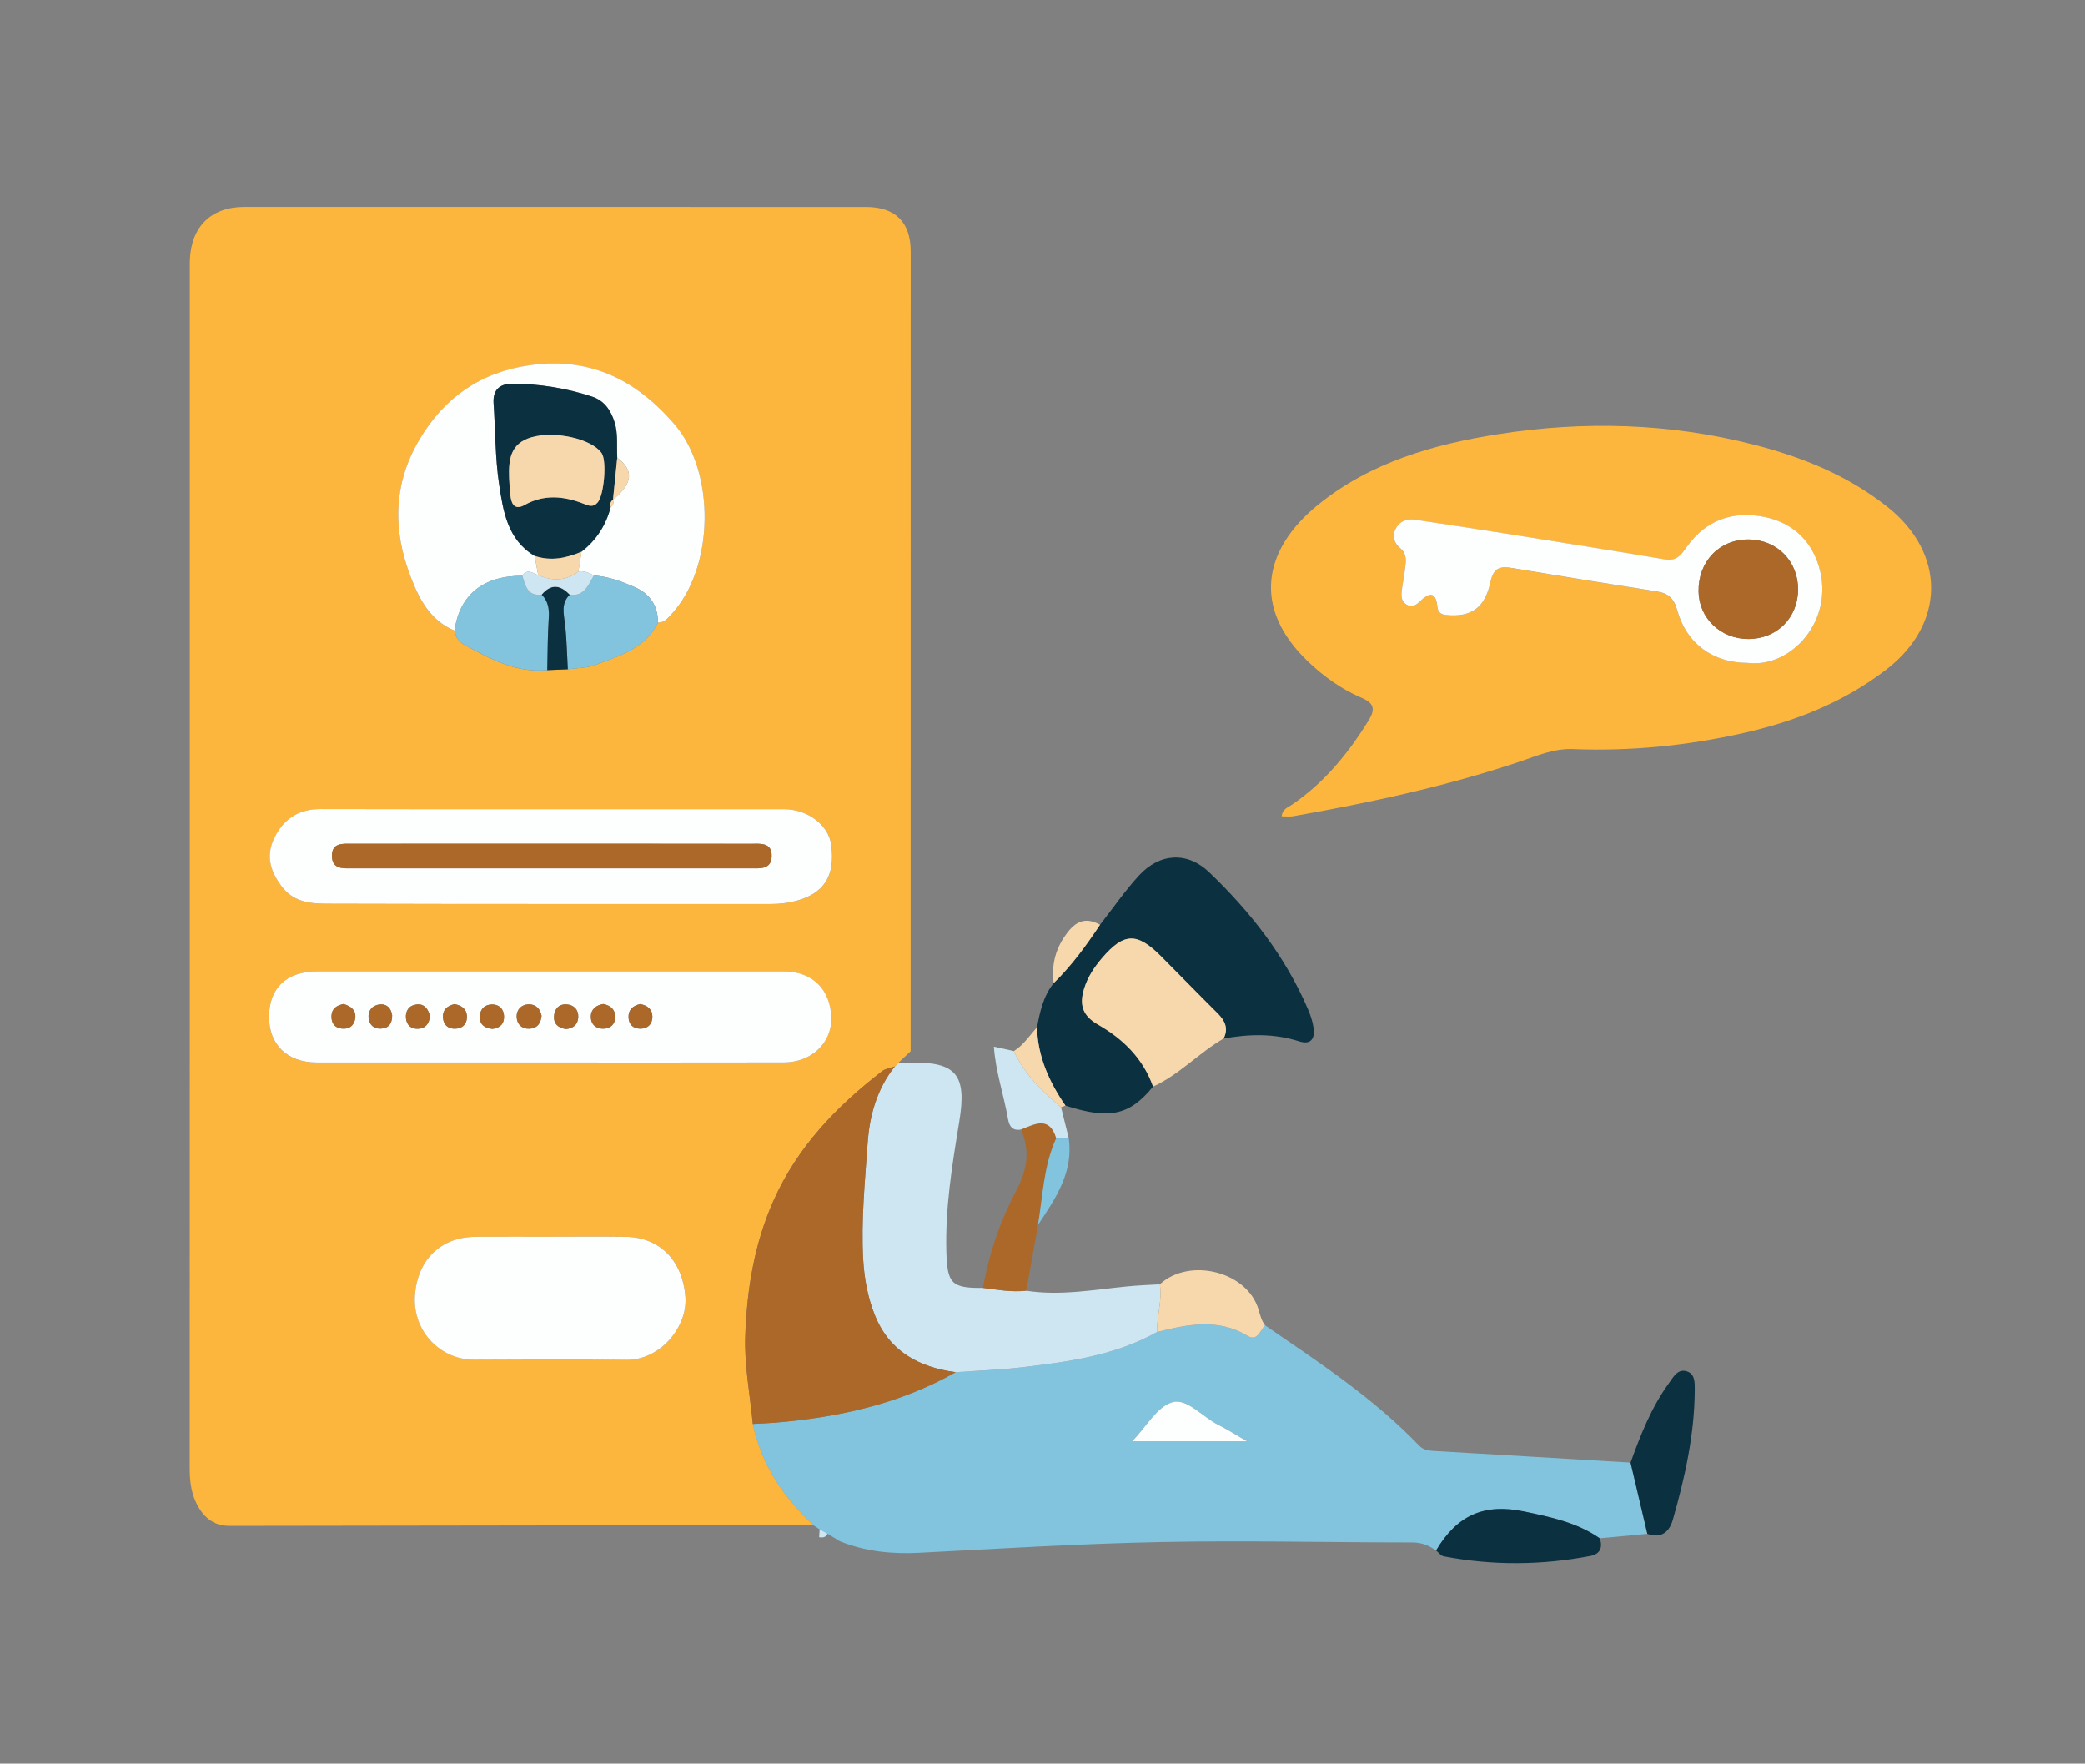 <?xml version="1.0" encoding="utf-8"?>
<!-- Generator: Adobe Illustrator 23.0.5, SVG Export Plug-In . SVG Version: 6.00 Build 0)  -->
<svg version="1.1" id="Layer_1" xmlns="http://www.w3.org/2000/svg" xmlns:xlink="http://www.w3.org/1999/xlink" x="0px" y="0px"
	 viewBox="0 0 526.45 445.28" style="enable-background:new 0 0 526.45 445.28;" xml:space="preserve">
<rect x="0" y="0" width="526.45" height="445.28" fill="#808080" stroke="none"/>
<style type="text/css">
	.st0{fill:#FCB63D;}
	.st1{fill:#82C3DD;}
	.st2{fill:#CEE6F2;}
	.st3{fill:#0B3040;}
	.st4{fill:#F7D8AC;}
	.st5{fill:#AC6828;}
	.st6{fill:#FDFEFE;}
</style>
<g>
	<path class="st0" d="M323.63,206.1c0.14-1.82,1.54-2.22,2.6-2.94c8.13-5.53,14.19-12.93,19.31-21.23c1.67-2.7,1.56-4.34-1.65-5.7
		c-5.09-2.16-9.59-5.38-13.58-9.17c-14.26-13.56-11.37-28.38,2.5-39.62c13.2-10.7,29.13-15.26,45.46-17.82
		c21.66-3.4,43.35-2.82,64.73,2.69c12.18,3.14,23.62,7.77,33.61,15.71c14.73,11.71,14.65,29.47-0.29,41
		c-10.91,8.41-23.38,13.24-36.65,16.18c-14,3.1-28.2,4.5-42.55,3.93c-4.84-0.19-9.13,1.74-13.49,3.2
		c-18.64,6.25-37.78,10.34-57.09,13.75C325.61,206.24,324.64,206.1,323.63,206.1z M441.25,167.37
		c10.98,1.38,22.04-10.74,18.03-24.22c-2.04-6.87-6.85-11.14-13.6-12.57c-7.93-1.68-14.89,0.62-19.78,7.49
		c-1.41,1.98-2.54,3.69-5.49,3.19c-13.08-2.22-26.19-4.3-39.3-6.38c-7.87-1.25-15.74-2.46-23.62-3.61
		c-2.11-0.31-4.05,0.19-5.11,2.27c-0.96,1.9-0.36,3.62,1.18,4.92c1.9,1.59,1.35,3.61,1.14,5.55c-0.19,1.81-0.61,3.6-0.81,5.41
		c-0.15,1.37,0.04,2.73,1.5,3.4c1.25,0.58,2.16-0.04,3.08-0.92c2.12-2.03,4.03-2.86,4.44,1.26c0.14,1.4,0.88,2.02,2.25,2.15
		c6.2,0.58,9.75-1.71,11.16-8.36c0.79-3.72,2.57-4,5.58-3.5c12.11,2.02,24.23,3.99,36.35,5.88c2.96,0.46,4.38,1.73,5.25,4.83
		C425.88,162.61,432.62,167.35,441.25,167.37z"/>
	<path class="st1" d="M415.94,387.28c-4.01,0.37-8.02,0.74-12.03,1.12c-5.71-3.97-12.34-5.35-18.97-6.75
		c-10.16-2.14-17,0.85-22.34,9.83c-1.79-1.24-3.61-2.02-5.94-2.02c-21.11,0-42.22-0.53-63.32-0.11c-20.42,0.4-40.83,1.67-61.24,2.72
		c-6.91,0.36-13.58-0.32-20.02-2.91c-1.05-0.64-2.1-1.28-3.15-1.92c-0.66-0.36-1.32-0.73-1.98-1.09c-0.54-0.36-1.07-0.72-1.61-1.08
		c-7.59-7.02-13.12-15.28-15.28-25.55c1.83-0.1,3.66-0.15,5.49-0.3c16.06-1.33,31.56-4.7,45.75-12.76c5.63-0.4,11.3-0.59,16.9-1.26
		c11.71-1.39,23.4-2.99,33.94-8.89c7.71-1.93,15.35-3.52,22.85,0.95c2.56,1.52,3.14-1.42,4.43-2.64
		c13.57,9.32,27.37,18.36,38.87,30.34c1.02,1.06,2.19,1.29,3.57,1.37c16.61,0.96,33.22,1.96,49.83,2.95
		C413.11,375.27,414.53,381.27,415.94,387.28z M285.88,363.9c9.51,0,18.85,0,28.97,0c-2.82-1.63-5-3.03-7.3-4.18
		c-3.95-1.97-7.85-6.78-11.57-5.67C292.13,355.2,289.43,360.22,285.88,363.9z"/>
	<path class="st2" d="M292.15,336.31c-10.54,5.9-22.23,7.5-33.94,8.89c-5.6,0.66-11.26,0.85-16.9,1.26
		c-9.33-1.26-16.78-5.28-20.43-14.45c-1.78-4.47-2.66-9.2-2.93-14.03c-0.55-9.81,0.45-19.57,1.12-29.32
		c0.49-6.99,2.36-13.71,6.87-19.39l-0.05,0.04c0.35-0.35,0.7-0.7,1.05-1.05l-0.05,0.04c1-0.01,1.99,0,2.99-0.02
		c11.66-0.21,14.25,3.19,12.34,14.82c-1.79,10.91-3.59,21.85-3.27,33c0.23,8.01,1.31,9.15,9.25,9.08c3.63,0.46,7.25,1.13,10.94,0.71
		c8.5,1.32,16.9-0.24,25.3-1.07c2.81-0.28,5.61-0.4,8.42-0.55C293.51,328.33,292.03,332.27,292.15,336.31z"/>
	<path class="st3" d="M291.14,274.35c-5.93,7.27-11.01,8.38-22.12,4.8c-4.1-5.97-7-12.37-7.18-19.76c0.73-3.97,1.6-7.89,4.2-11.16
		c4.53-4.41,8.22-9.5,11.71-14.74c3.27-4.18,6.29-8.59,9.87-12.48c5.21-5.64,12.15-6.08,17.69-0.78
		c10.39,9.94,19.17,21.16,24.91,34.5c0.65,1.51,1.21,3.13,1.44,4.75c0.39,2.67-0.59,4.41-3.63,3.44c-6.31-2.02-12.67-1.87-19.08-0.7
		c1.29-2.56,0.35-4.52-1.53-6.39c-4.83-4.78-9.55-9.66-14.35-14.47c-6.01-6.02-9.34-5.89-14.87,0.6c-1.94,2.27-3.57,4.73-4.47,7.66
		c-1.25,4.03-0.45,6.82,3.52,9.08C283.56,262.3,288.63,267.26,291.14,274.35z"/>
	<path class="st4" d="M291.14,274.35c-2.51-7.09-7.58-12.05-13.89-15.65c-3.97-2.26-4.76-5.05-3.52-9.08
		c0.91-2.93,2.53-5.39,4.47-7.66c5.53-6.49,8.86-6.61,14.87-0.6c4.8,4.81,9.52,9.69,14.35,14.47c1.89,1.87,2.82,3.83,1.53,6.39
		C302.71,265.82,297.78,271.35,291.14,274.35z"/>
	<path class="st3" d="M415.94,387.28c-1.41-6-2.83-12-4.24-18c2.54-7.02,5.27-13.97,9.7-20.07c1.11-1.53,2.26-3.8,4.64-2.93
		c1.98,0.72,1.88,2.95,1.87,4.75c-0.07,11.2-2.48,22.02-5.54,32.71C421.47,386.85,419.42,388.52,415.94,387.28z"/>
	<path class="st3" d="M362.6,391.48c5.33-8.98,12.18-11.97,22.34-9.83c6.63,1.4,13.26,2.77,18.97,6.75
		c0.86,2.36,0.05,4.01-2.36,4.47c-12.33,2.36-24.7,2.45-37.04,0.09C363.8,392.82,363.23,391.98,362.6,391.48z"/>
	<path class="st5" d="M248.19,325.17c1.5-8.52,4.27-16.71,8.27-24.26c2.84-5.37,3.78-10.23,1.32-15.72
		c3.49-1.37,7.16-3.51,8.91,2.18c-3.19,6.96-3.38,14.55-4.6,21.92c-0.99,5.53-1.97,11.05-2.96,16.58
		C255.44,326.3,251.82,325.63,248.19,325.17z"/>
	<path class="st4" d="M292.15,336.31c-0.11-4.04,1.37-7.98,0.7-12.05c7.52-6.88,22.07-3.22,24.91,6.35
		c0.43,1.44,0.75,2.83,1.67,4.02c-1.29,1.22-1.88,4.16-4.43,2.64C307.49,332.78,299.85,334.38,292.15,336.31z"/>
	<path class="st2" d="M266.69,287.37c-1.75-5.7-5.43-3.56-8.91-2.18c-2.14,0.39-2.95-0.83-3.27-2.68
		c-1.07-6.11-3.14-12.02-3.56-18.25c1.68,0.37,3.36,0.75,5.04,1.12c2.69,5.8,7.12,10.16,11.92,14.19c0.65,2.6,1.29,5.2,1.94,7.79
		C268.79,287.36,267.74,287.37,266.69,287.37z"/>
	<path class="st1" d="M266.69,287.37c1.05-0.01,2.1-0.01,3.15-0.02c1.26,8.67-3.35,15.27-7.76,21.94
		C263.31,301.92,263.5,294.34,266.69,287.37z"/>
	<path class="st4" d="M277.75,233.49c-3.49,5.24-7.18,10.33-11.71,14.74c-0.53-4.24,0.27-8.09,2.72-11.73
		C271.09,233.04,273.64,231.19,277.75,233.49z"/>
	<path class="st4" d="M267.9,279.57c-4.81-4.03-9.23-8.38-11.92-14.19c2.47-1.49,3.96-3.94,5.86-5.99
		c0.18,7.39,3.08,13.8,7.18,19.76C268.65,279.29,268.27,279.43,267.9,279.57z"/>
	<path class="st6" d="M441.25,167.37c-8.63-0.01-15.38-4.76-17.74-13.23c-0.86-3.1-2.29-4.37-5.25-4.83
		c-12.13-1.89-24.25-3.87-36.35-5.88c-3.01-0.5-4.79-0.22-5.58,3.5c-1.41,6.65-4.96,8.95-11.16,8.36c-1.37-0.13-2.11-0.74-2.25-2.15
		c-0.41-4.12-2.32-3.29-4.44-1.26c-0.92,0.88-1.83,1.5-3.08,0.92c-1.46-0.67-1.65-2.03-1.5-3.4c0.2-1.81,0.61-3.6,0.81-5.41
		c0.21-1.95,0.76-3.96-1.14-5.55c-1.54-1.3-2.15-3.01-1.18-4.92c1.05-2.08,3-2.58,5.11-2.27c7.88,1.16,15.75,2.36,23.62,3.61
		c13.11,2.09,26.22,4.16,39.3,6.38c2.96,0.5,4.08-1.2,5.49-3.19c4.89-6.87,11.85-9.17,19.78-7.49c6.74,1.43,11.56,5.7,13.6,12.57
		C463.29,156.63,452.24,168.75,441.25,167.37z M454,148.78c0-7.17-5.39-12.57-12.56-12.58c-7.33-0.01-12.66,5.54-12.57,13.1
		c0.08,6.77,5.57,12.03,12.57,12.03C448.64,161.34,454,155.99,454,148.78z"/>
	<path class="st0" d="M229.93,265.42c-1.01,0.96-2.03,1.91-3.04,2.87c0,0,0.05-0.04,0.05-0.04c-0.35,0.35-0.7,0.7-1.05,1.05
		c0,0,0.05-0.04,0.05-0.04c-1.08,0.39-2.35,0.53-3.21,1.19c-11.51,8.9-21.36,19.07-27.43,32.7c-4.89,10.98-6.72,22.48-7.13,34.19
		c-0.26,7.36,1.21,14.78,1.9,22.17c2.17,10.27,7.69,18.53,15.28,25.55c-49.15,0.08-98.29,0.16-147.44,0.21
		c-4.16,0-6.78-2.41-8.44-5.97c-1.29-2.76-1.57-5.69-1.57-8.74c0.04-100.8,0.03-201.6,0.03-302.4c0-0.83-0.03-1.67,0.01-2.5
		c0.32-8.46,5.4-13.42,13.73-13.42c52.32,0,104.63,0,156.95,0.01c7.46,0,11.32,3.83,11.32,11.24
		C229.95,130.8,229.93,198.11,229.93,265.42z M143.36,168.98c2.28-0.33,4.71-0.26,6.81-1.05c6.13-2.3,12.72-4.1,15.97-10.74
		c1.53,0.06,2.39-1.02,3.3-1.98c11-11.76,11.3-35.96,0.87-48.06c-9.75-11.32-21.48-17.12-36.72-14.9
		c-12.35,1.8-21.45,8.2-27.7,18.77c-7.29,12.32-6.61,24.99-0.96,37.64c2.04,4.57,4.93,8.58,9.85,10.57c0.2,1.6,1.07,2.83,2.42,3.56
		c6.55,3.54,13.08,7.2,20.96,6.41C139.9,169.12,141.63,169.05,143.36,168.98z M138.92,268.27c19.66,0,39.33,0.02,58.99-0.01
		c6.94-0.01,12.12-4.92,11.98-11.24c-0.16-7.15-4.77-11.74-11.91-11.74c-39.33-0.01-78.66-0.01-117.99,0
		c-7.66,0-12.06,4.21-12.07,11.44c-0.01,7.06,4.61,11.54,12,11.55C99.59,268.29,119.25,268.27,138.92,268.27z M139.95,204.3
		c-19.65,0-39.29,0.03-58.94-0.02c-5.14-0.01-8.89,2.06-11.37,6.6c-2.58,4.7-1.64,8.75,1.48,12.89c3.44,4.57,8.35,4.4,13.04,4.42
		c36.8,0.11,73.59,0.06,110.39,0.07c2.17,0,4.26-0.21,6.39-0.77c7.14-1.87,10.02-6.28,8.96-14.17c-0.68-5.03-5.94-9.01-11.99-9.01
		C178.58,204.29,159.27,204.3,139.95,204.3z M138.59,312.26c-6.15,0-12.31-0.02-18.46,0c-9.02,0.03-14.75,6.03-15.35,14.75
		c-0.65,9.3,6.63,16.31,14.92,16.28c12.81-0.05,25.62-0.16,38.42,0.04c8.48,0.13,15.5-8.19,14.95-15.86
		c-0.64-8.83-6.15-15.05-15.01-15.2C151.57,312.18,145.08,312.26,138.59,312.26z"/>
	<path class="st5" d="M190.07,359.51c-0.69-7.39-2.16-14.81-1.9-22.17c0.41-11.7,2.25-23.21,7.13-34.19
		c6.07-13.63,15.92-23.8,27.43-32.7c0.86-0.67,2.13-0.81,3.21-1.19c-4.51,5.67-6.39,12.39-6.87,19.39
		c-0.68,9.75-1.67,19.51-1.12,29.32c0.27,4.83,1.15,9.56,2.93,14.03c3.65,9.17,11.1,13.19,20.43,14.45
		c-14.19,8.05-29.69,11.43-45.75,12.75C193.73,359.36,191.9,359.41,190.07,359.51z"/>
	<path class="st6" d="M285.88,363.9c3.55-3.68,6.25-8.7,10.1-9.85c3.72-1.11,7.62,3.7,11.57,5.67c2.3,1.15,4.48,2.55,7.3,4.18
		C304.73,363.9,295.39,363.9,285.88,363.9z"/>
	<path class="st2" d="M206.83,388.12c0.04-0.66,0.09-1.32,0.13-1.98c0.66,0.36,1.32,0.73,1.98,1.09
		C208.52,388.2,207.73,388.29,206.83,388.12z"/>
	<path class="st1" d="M225.89,269.3c0.35-0.35,0.7-0.7,1.05-1.05C226.59,268.6,226.24,268.95,225.89,269.3z"/>
	<path class="st5" d="M454,148.78c0,7.2-5.36,12.56-12.56,12.56c-7,0-12.49-5.26-12.57-12.03c-0.09-7.56,5.24-13.11,12.57-13.1
		C448.61,136.21,453.99,141.61,454,148.78z"/>
	<path class="st6" d="M138.92,268.27c-19.66,0-39.33,0.01-58.99-0.01c-7.39-0.01-12.01-4.49-12-11.55
		c0.01-7.22,4.41-11.43,12.07-11.44c39.33-0.01,78.66-0.01,117.99,0c7.15,0,11.76,4.59,11.91,11.74
		c0.14,6.33-5.04,11.23-11.98,11.24C178.25,268.29,158.58,268.27,138.92,268.27z M142.89,259.82c1.76-0.15,3.02-1.07,3.12-2.98
		c0.09-1.92-1.13-3.13-2.94-3.25c-1.88-0.13-3.06,1.1-3.18,2.97C139.76,258.48,140.91,259.51,142.89,259.82z M124.34,259.78
		c1.96-0.23,3.04-1.34,2.92-3.32c-0.11-1.73-1.23-2.83-2.9-2.86c-1.92-0.04-3.17,1.16-3.22,3.09
		C121.09,258.7,122.43,259.61,124.34,259.78z M108.56,256.49c-0.46-1.76-1.44-3.12-3.4-2.88c-1.89,0.23-2.86,1.6-2.66,3.52
		c0.18,1.72,1.34,2.69,3.03,2.62C107.5,259.67,108.41,258.39,108.56,256.49z M136.74,256.46c-0.3-1.72-1.46-2.93-3.25-2.89
		c-1.79,0.04-3.1,1.29-3.03,3.18c0.06,1.84,1.25,3.04,3.18,2.98C135.55,259.67,136.55,258.49,136.74,256.46z M152.34,253.49
		c-1.87,0.29-3.17,1.37-3.15,3.25c0.01,1.91,1.29,3.06,3.26,2.99c1.72-0.07,2.82-1.11,2.89-2.84
		C155.4,254.92,154.19,253.87,152.34,253.49z M114.73,253.52c-1.86,0.46-3.04,1.47-2.88,3.46c0.14,1.73,1.23,2.74,2.92,2.75
		c1.94,0.01,3.15-1.12,3.12-3.07C117.86,254.72,116.5,253.82,114.73,253.52z M161.61,253.51c-1.82,0.43-3,1.42-2.91,3.4
		c0.08,1.75,1.15,2.76,2.84,2.81c1.94,0.05,3.18-1.12,3.18-3.01C164.73,254.83,163.44,253.8,161.61,253.51z M86.72,253.49
		c-1.59,0.34-2.97,1.05-3.02,3.1c-0.04,1.71,0.77,2.88,2.52,3.1c1.96,0.25,3.25-0.78,3.48-2.66
		C89.93,255.11,88.68,254.04,86.72,253.49z M99.01,256.34c-0.24-1.79-1.37-2.98-3.26-2.73c-1.78,0.24-2.92,1.57-2.67,3.51
		c0.21,1.69,1.38,2.64,3.06,2.58C98.1,259.64,99.05,258.45,99.01,256.34z"/>
	<path class="st6" d="M139.95,204.3c19.31,0,38.63-0.01,57.94,0c6.05,0,11.32,3.99,11.99,9.01c1.06,7.88-1.82,12.3-8.96,14.17
		c-2.13,0.56-4.22,0.77-6.39,0.77c-36.8-0.01-73.59,0.04-110.39-0.07c-4.69-0.01-9.6,0.15-13.04-4.42
		c-3.12-4.14-4.06-8.19-1.48-12.89c2.49-4.54,6.23-6.61,11.37-6.6C100.66,204.33,120.31,204.3,139.95,204.3z M139.91,213.02
		c-17,0-33.99-0.01-50.99,0.01c-2.3,0-5.16-0.36-5.11,3.11c0.05,3.39,2.86,3.09,5.18,3.09c33.49,0.01,66.99,0.01,100.48,0
		c2.31,0,5.22,0.37,5.36-2.92c0.17-3.79-3.01-3.26-5.44-3.27C172.9,213.02,156.41,213.03,139.91,213.02z"/>
	<path class="st6" d="M114.78,159.21c-4.92-1.99-7.81-6.01-9.85-10.57c-5.65-12.65-6.33-25.32,0.96-37.64
		c6.25-10.56,15.35-16.97,27.7-18.77c15.24-2.22,26.97,3.58,36.72,14.9c10.43,12.11,10.13,36.3-0.87,48.06
		c-0.9,0.96-1.77,2.04-3.3,1.98c0-4.25-2.07-7.28-5.86-8.93c-3.29-1.43-6.68-2.71-10.34-2.94c-1.21-0.7-2.46-1.2-3.9-1.04
		c0.26-1.66,0.53-3.32,0.79-4.98c3.75-2.91,6.18-6.69,7.37-11.27c0.76-0.44,0.75-1.11,0.57-1.84l0.01-0.03
		c5.01-4.1,5.34-7.32,1.07-10.59c-0.17-2.98,0.24-5.98-0.67-8.93c-0.94-3.06-2.62-5.48-5.69-6.49c-6.52-2.14-13.25-3.23-20.11-3.25
		c-3.11-0.01-4.99,1.46-4.75,4.95c0.47,6.81,0.38,13.69,1.39,20.41c1.03,6.83,2.09,14.01,8.97,18.11c0.3,1.62,0.6,3.23,0.9,4.85
		c-1.36-0.46-2.75-1.75-4.01,0.17C122.01,145.35,115.99,150.22,114.78,159.21z"/>
	<path class="st6" d="M138.59,312.26c6.49,0,12.97-0.08,19.46,0.02c8.86,0.14,14.37,6.37,15.01,15.2
		c0.55,7.66-6.47,15.99-14.95,15.86c-12.8-0.2-25.61-0.09-38.42-0.04c-8.29,0.03-15.57-6.98-14.92-16.28
		c0.61-8.72,6.33-14.72,15.35-14.75C126.28,312.24,132.44,312.26,138.59,312.26z"/>
	<path class="st1" d="M114.78,159.21c1.2-8.99,7.22-13.86,17.1-13.84c0.77,2.47,1.27,5.2,4.88,4.75c1.6,1.64,1.94,3.56,1.79,5.84
		c-0.3,4.4-0.28,8.81-0.39,13.22c-7.88,0.78-14.41-2.87-20.96-6.41C115.86,162.04,114.98,160.82,114.78,159.21z"/>
	<path class="st1" d="M149.94,145.32c3.66,0.23,7.06,1.5,10.34,2.94c3.78,1.65,5.85,4.67,5.86,8.93
		c-3.25,6.64-9.84,8.44-15.97,10.74c-2.11,0.79-4.53,0.73-6.81,1.05c-0.22-3.8-0.26-7.63-0.71-11.4c-0.31-2.66-1.05-5.24,1.2-7.43
		C147.57,150.66,148.51,147.68,149.94,145.32z"/>
	<path class="st3" d="M143.86,150.15c-2.25,2.18-1.51,4.77-1.2,7.43c0.44,3.78,0.49,7.6,0.71,11.4c-1.73,0.07-3.46,0.14-5.19,0.21
		c0.11-4.41,0.09-8.82,0.39-13.22c0.15-2.28-0.19-4.2-1.79-5.84C139.14,147.32,141.5,147.66,143.86,150.15z"/>
	<path class="st5" d="M142.89,259.82c-1.99-0.3-3.13-1.33-3.01-3.27c0.12-1.87,1.3-3.09,3.18-2.97c1.81,0.12,3.03,1.33,2.94,3.25
		C145.92,258.74,144.66,259.67,142.89,259.82z"/>
	<path class="st5" d="M124.34,259.78c-1.91-0.17-3.25-1.07-3.2-3.09c0.05-1.93,1.3-3.13,3.22-3.09c1.67,0.03,2.8,1.14,2.9,2.86
		C127.38,258.44,126.31,259.54,124.34,259.78z"/>
	<path class="st5" d="M108.56,256.49c-0.15,1.9-1.06,3.18-3.02,3.26c-1.7,0.06-2.85-0.9-3.03-2.62c-0.2-1.91,0.77-3.29,2.66-3.52
		C107.12,253.37,108.1,254.73,108.56,256.49z"/>
	<path class="st5" d="M136.74,256.46c-0.19,2.03-1.19,3.21-3.1,3.27c-1.93,0.06-3.12-1.14-3.18-2.98c-0.06-1.88,1.24-3.14,3.03-3.18
		C135.28,253.53,136.43,254.74,136.74,256.46z"/>
	<path class="st5" d="M152.34,253.49c1.86,0.39,3.06,1.43,2.99,3.39c-0.06,1.74-1.17,2.78-2.89,2.84c-1.97,0.07-3.25-1.08-3.26-2.99
		C149.17,254.86,150.47,253.78,152.34,253.49z"/>
	<path class="st5" d="M114.73,253.52c1.77,0.3,3.13,1.2,3.16,3.14c0.03,1.95-1.18,3.09-3.12,3.07c-1.7-0.01-2.79-1.02-2.92-2.75
		C111.69,254.99,112.87,253.98,114.73,253.52z"/>
	<path class="st5" d="M161.61,253.51c1.83,0.29,3.12,1.32,3.11,3.2c0,1.9-1.24,3.07-3.18,3.01c-1.69-0.05-2.75-1.06-2.84-2.81
		C158.61,254.93,159.79,253.94,161.61,253.51z"/>
	<path class="st5" d="M86.72,253.49c1.96,0.55,3.21,1.62,2.98,3.54c-0.23,1.88-1.52,2.91-3.48,2.66c-1.75-0.22-2.55-1.39-2.52-3.1
		C83.75,254.54,85.13,253.83,86.72,253.49z"/>
	<path class="st5" d="M99.01,256.34c0.04,2.1-0.91,3.3-2.87,3.37c-1.68,0.06-2.85-0.9-3.06-2.58c-0.24-1.94,0.89-3.26,2.67-3.51
		C97.63,253.36,98.77,254.56,99.01,256.34z"/>
	<path class="st5" d="M139.91,213.03c16.5,0,32.99-0.01,49.49,0.02c2.43,0,5.61-0.52,5.44,3.27c-0.14,3.29-3.05,2.92-5.36,2.92
		c-33.49,0.01-66.99,0.01-100.48,0c-2.32,0-5.14,0.31-5.18-3.09c-0.05-3.47,2.8-3.11,5.11-3.11
		C105.92,213.01,122.91,213.02,139.91,213.03z"/>
	<path class="st3" d="M154.2,128.02c-1.19,4.58-3.61,8.36-7.37,11.27c-3.83,1.63-7.74,2.46-11.84,1.06
		c-6.88-4.09-7.94-11.28-8.97-18.11c-1.01-6.72-0.92-13.6-1.39-20.41c-0.24-3.49,1.64-4.96,4.75-4.95
		c6.86,0.02,13.6,1.11,20.11,3.25c3.07,1.01,4.75,3.43,5.69,6.49c0.91,2.95,0.5,5.95,0.67,8.93c-0.36,3.53-0.71,7.06-1.07,10.59
		c0,0-0.01,0.03-0.01,0.03C154.12,126.65,153.99,127.28,154.2,128.02z M128.56,120.73c0.12,1.66,0.12,3.33,0.4,4.97
		c0.34,1.98,1.35,3.02,3.48,1.82c4.91-2.76,9.89-2.28,14.91-0.33c1.23,0.48,2.42,1.04,3.58-0.34c1.59-1.9,2.34-10.53,0.96-12.47
		c-2.58-3.63-11.86-5.65-17.69-3.97C128.77,111.97,128.39,116.16,128.56,120.73z"/>
	<path class="st2" d="M143.86,150.15c-2.36-2.49-4.72-2.82-7.09-0.03c-3.61,0.46-4.12-2.28-4.88-4.75c1.26-1.92,2.65-0.63,4.01-0.17
		c3.55,1.53,6.97,1.53,10.16-0.93c1.43-0.16,2.69,0.34,3.9,1.04C148.51,147.68,147.57,150.66,143.86,150.15z"/>
	<path class="st4" d="M146.05,144.28c-3.19,2.46-6.6,2.46-10.16,0.93c-0.3-1.62-0.6-3.24-0.9-4.85c4.11,1.4,8.01,0.57,11.85-1.06
		C146.57,140.96,146.31,142.62,146.05,144.28z"/>
	<path class="st4" d="M154.78,126.16c0.36-3.53,0.71-7.06,1.07-10.59C160.12,118.84,159.79,122.05,154.78,126.16z"/>
	<path class="st4" d="M154.2,128.02c-0.22-0.74-0.08-1.37,0.57-1.84C154.96,126.91,154.96,127.58,154.2,128.02z"/>
	<path class="st4" d="M128.56,120.73c-0.16-4.57,0.21-8.76,5.64-10.33c5.83-1.69,15.11,0.34,17.69,3.97
		c1.38,1.95,0.64,10.58-0.96,12.47c-1.16,1.38-2.34,0.82-3.58,0.34c-5.02-1.95-10.01-2.43-14.91,0.33c-2.13,1.2-3.14,0.16-3.48-1.82
		C128.68,124.07,128.68,122.39,128.56,120.73z"/>
</g>
</svg>

